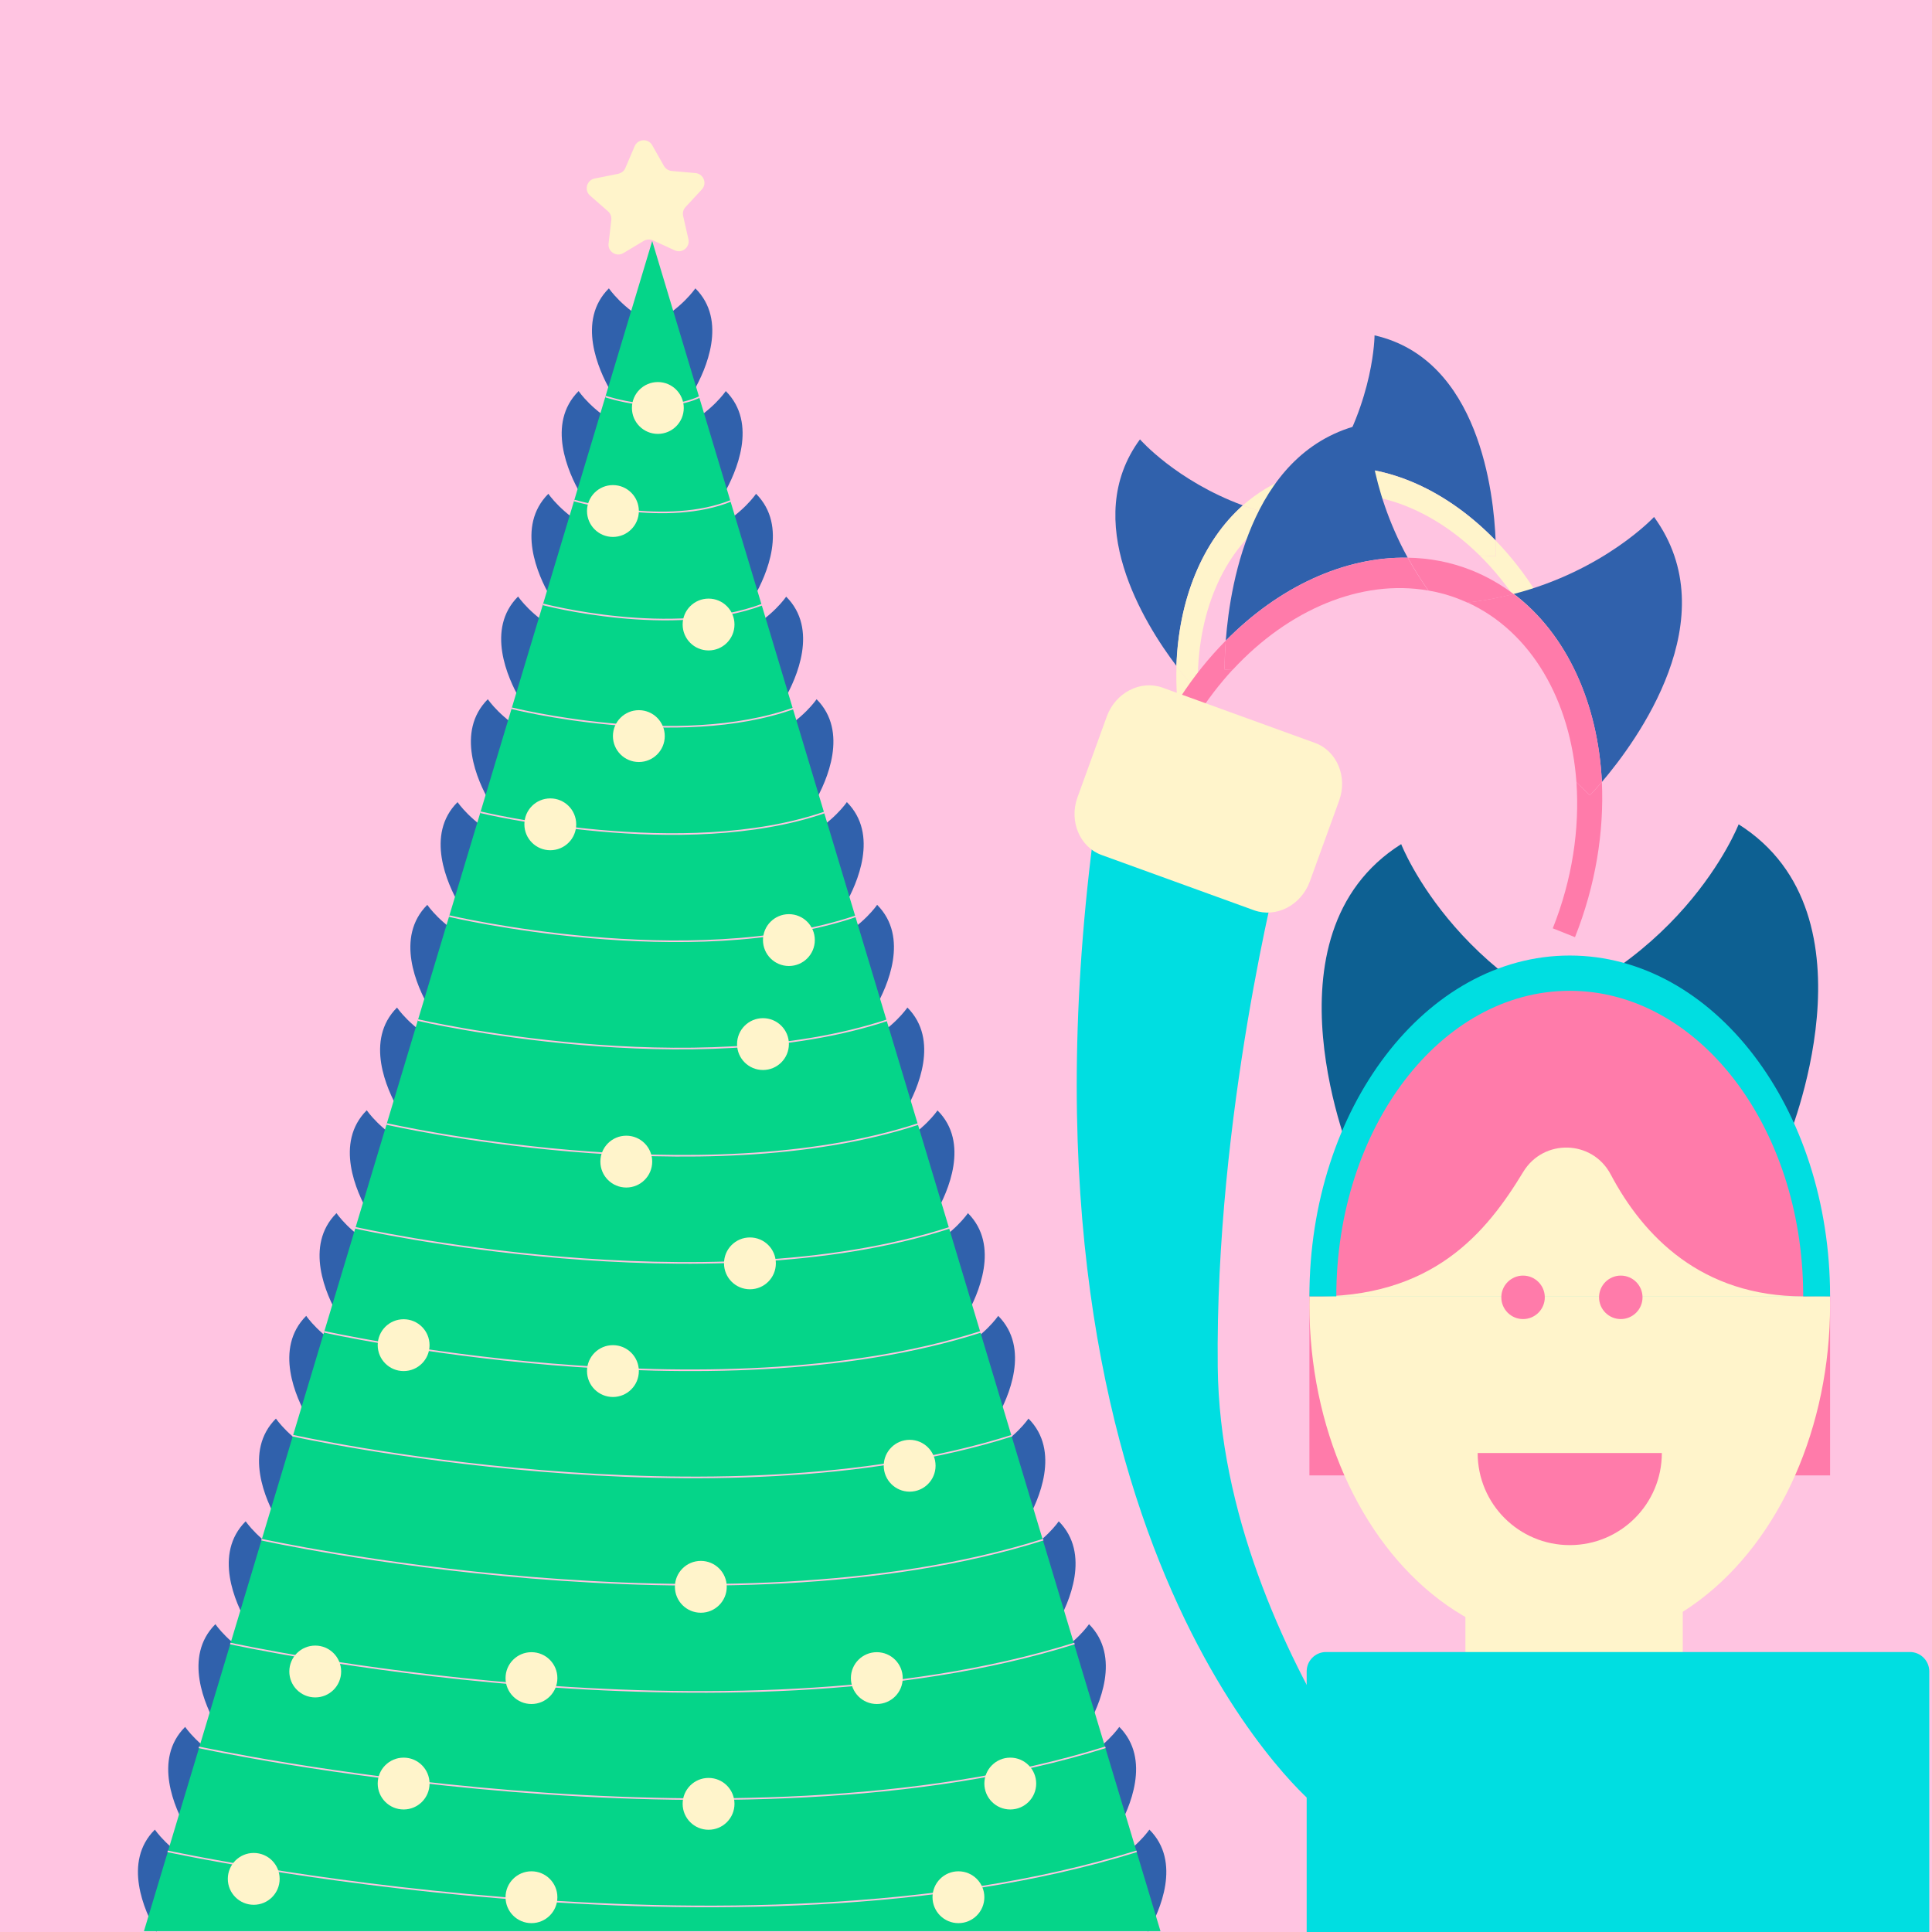 <svg id="efLpCtXGbzP1" xmlns="http://www.w3.org/2000/svg" xmlns:xlink="http://www.w3.org/1999/xlink" viewBox="0 0 1200 1200" shape-rendering="geometricPrecision" text-rendering="geometricPrecision">
<style><![CDATA[
#efLpCtXGbzP69_ts {animation: efLpCtXGbzP69_ts__ts 5000ms linear infinite normal forwards}@keyframes efLpCtXGbzP69_ts__ts { 0% {transform: translate(400.99px,122.598px) scale(1,1)} 30% {transform: translate(400.99px,122.598px) scale(1.379,1.379)} 60% {transform: translate(400.99px,122.598px) scale(1,1)} 100% {transform: translate(400.99px,122.598px) scale(1,1)}} #efLpCtXGbzP69 {animation: efLpCtXGbzP69_c_o 5000ms linear infinite normal forwards}@keyframes efLpCtXGbzP69_c_o { 0% {opacity: 1} 30% {opacity: 1} 60% {opacity: 0} 80% {opacity: 1} 100% {opacity: 1}} #efLpCtXGbzP71 {animation: efLpCtXGbzP71_c_o 5000ms linear infinite normal forwards}@keyframes efLpCtXGbzP71_c_o { 0% {opacity: 1} 20% {opacity: 0} 40% {opacity: 1} 60% {opacity: 0} 80% {opacity: 1} 100% {opacity: 0}} #efLpCtXGbzP95_to {animation: efLpCtXGbzP95_to__to 5000ms linear infinite normal forwards}@keyframes efLpCtXGbzP95_to__to { 0% {transform: translate(856.037px,705.4px)} 20% {transform: translate(758.776px,792.3px)} 40% {transform: translate(856.037px,705.4px)} 60% {transform: translate(758.776px,792.3px)} 80% {transform: translate(876.237px,758.437px)} 100% {transform: translate(758.776px,792.3px)}} #efLpCtXGbzP95_tr {animation: efLpCtXGbzP95_tr__tr 5000ms linear infinite normal forwards}@keyframes efLpCtXGbzP95_tr__tr { 0% {transform: rotate(0deg)} 20% {transform: rotate(-25.751deg)} 40% {transform: rotate(0deg)} 60% {transform: rotate(-37.093deg)} 80% {transform: rotate(0deg)} 100% {transform: rotate(-36.496deg)}} #efLpCtXGbzP134_to {animation: efLpCtXGbzP134_to__to 5000ms linear infinite normal forwards}@keyframes efLpCtXGbzP134_to__to { 0% {transform: translate(976.35px,805.8px)} 14% {transform: translate(929.05px,805.8px)} 30% {transform: translate(976.35px,805.8px)} 46% {transform: translate(1016.35px,805.8px)} 60% {transform: translate(976.35px,805.8px)} 76% {transform: translate(993.22px,791.741px)} 90% {transform: translate(934.01px,791.741px)} 100% {transform: translate(976.35px,805.8px)}}
]]></style>
<defs><filter id="efLpCtXGbzP71-filter" x="-150%" width="400%" y="-150%" height="400%"><feColorMatrix id="efLpCtXGbzP71-filter-hue-rotate-0" type="hueRotate" values="-360" result="result"/></filter></defs><g><rect width="1200" height="1200" rx="0" ry="0" fill="#ffc4e1"/><rect width="323.4" height="111.2" rx="0" ry="0" transform="translate(813.3 805.2)" fill="#ff7baa"/><path d="M1033.2,1076.3h-111c-6.6,0-12-5.4-12-12v-149.8c0-6.6,5.4-12,12-12h111c6.6,0,12,5.4,12,12v149.9c0,6.5-5.4,11.9-12,11.9Z" fill="#fff4cb"/><path d="M1198.3,1200h-386.7v-161.9c0-6.6,5.4-12,12-12h362.7c6.6,0,12,5.4,12,12v161.9Z" fill="#00dee1"/><path d="M840.3,721.5c0,0-59.5-140.7,30-197.2c0,0,36.9,95.2,156.1,125.6.1,0-172.5,65.2-186.1,71.6Z" fill="#0d6092"/><path d="M1109.9,709.2c0,0,59.5-140.7-30-197.2c0,0-36.9,95.2-156.1,125.6-.1,0,172.5,65.2,186.1,71.6Z" fill="#0d6092"/><ellipse rx="161.7" ry="211.7" transform="translate(975 810.4)" fill="#fff4cb"/><g><g><g><path d="M946.1,727.9c12.6-20.8,42.9-20,54.3,1.5c20.3,38.4,56.4,75.8,119.6,75.8c5.3,0,10.9-.3,16.7,0C1132.3,693.5,1061.4,606,975,606s-157.3,87.5-161.7,199.2c76.6,1.6,110-39.7,132.8-77.3Z" fill="#ff7baa"/></g></g></g><path d="M1032.2,902.5c0,31.6-25.6,57.2-57.2,57.2s-57.2-25.6-57.2-57.2" fill="#ff7baa"/><path d="M1136.7,805.2c0-116.9-72.4-211.7-161.7-211.7s-161.7,94.8-161.7,211.7m16.7,0c0-104.8,64.9-189.8,145-189.8c79.7,0,144.4,84.1,145,188.2c0,.5,0,1,0,1.6" fill="#00dee1"/><g><g><path d="M404.5,201c-17.8-9.2-26.3-21.9-26.3-21.9-20.2,20.1-6.4,50.7.9,63.5c3.4-18,12.4-33.2,25.4-41.6Z" fill="#3061ac"/><path d="M360.4,306.5c3.3-18.1,12.4-33.2,25.3-41.7-17.8-9.2-26.3-21.9-26.3-21.9-20.2,20.2-6.4,50.7,1,63.6Z" fill="#3061ac"/><path d="M341.6,370.3c3.3-18.1,12.4-33.2,25.3-41.7-17.8-9.2-26.3-21.9-26.3-21.9-20.2,20.2-6.4,50.8,1,63.6Z" fill="#3061ac"/><path d="M322.8,434.1c3.3-18.1,12.4-33.2,25.3-41.7-17.8-9.2-26.3-21.9-26.3-21.9-20.2,20.2-6.4,50.8,1,63.6Z" fill="#3061ac"/><path d="M304,497.9c3.3-18.1,12.4-33.2,25.3-41.7-17.8-9.2-26.3-21.9-26.3-21.9-20.2,20.2-6.4,50.8,1,63.6Z" fill="#3061ac"/><path d="M285.2,561.8c3.3-18.1,12.4-33.2,25.3-41.7-17.8-9.2-26.3-21.9-26.3-21.9-20.2,20.2-6.4,50.7,1,63.6Z" fill="#3061ac"/><path d="M266.4,625.6c3.3-18.1,12.4-33.2,25.3-41.7-17.8-9.2-26.3-21.9-26.3-21.9-20.2,20.2-6.4,50.8,1,63.6Z" fill="#3061ac"/><path d="M247.6,689.4c3.3-18.1,12.4-33.2,25.3-41.7-17.8-9.2-26.3-21.9-26.3-21.9-20.2,20.2-6.4,50.8,1,63.6Z" fill="#3061ac"/><path d="M228.8,753.2c3.3-18.1,12.4-33.2,25.3-41.7-17.8-9.2-26.3-21.9-26.3-21.9-20.2,20.2-6.4,50.8,1,63.6Z" fill="#3061ac"/><path d="M210,817.1c3.3-18.1,12.4-33.2,25.3-41.7-17.8-9.2-26.3-21.9-26.3-21.9-20.2,20.2-6.4,50.7,1,63.6Z" fill="#3061ac"/><path d="M191.2,880.9c3.3-18.1,12.4-33.2,25.3-41.7-17.8-9.2-26.3-21.9-26.3-21.9-20.2,20.2-6.4,50.8,1,63.6Z" fill="#3061ac"/><path d="M172.4,944.7c3.3-18.1,12.4-33.2,25.3-41.7-17.8-9.2-26.3-21.9-26.3-21.9-20.2,20.2-6.4,50.8,1,63.6Z" fill="#3061ac"/><path d="M153.6,1008.5c3.3-18.1,12.4-33.2,25.3-41.7-17.8-9.2-26.3-21.9-26.3-21.9-20.2,20.2-6.4,50.8,1,63.6Z" fill="#3061ac"/><path d="M134.8,1072.4c3.3-18.1,12.4-33.2,25.3-41.7-17.8-9.2-26.3-21.9-26.3-21.9-20.2,20.2-6.4,50.7,1,63.6Z" fill="#3061ac"/><path d="M116,1136.2c3.3-18.1,12.4-33.2,25.3-41.7-17.8-9.2-26.3-21.9-26.3-21.9-20.2,20.2-6.4,50.7,1,63.6Z" fill="#3061ac"/><path d="M122.5,1158.3c-17.8-9.2-26.3-21.9-26.3-21.9-20.2,20.1-6.4,50.7.9,63.5c3.4-18,12.5-33.1,25.4-41.6Z" fill="#3061ac"/></g><g><path d="M405.6,201c17.8-9.2,26.3-21.9,26.3-21.9c20.2,20.1,6.4,50.7-.9,63.5-3.4-18-12.4-33.2-25.4-41.6Z" fill="#3061ac"/><path d="M449.8,306.5c-3.3-18.1-12.4-33.2-25.3-41.7c17.8-9.2,26.3-21.9,26.3-21.9c20.1,20.2,6.3,50.7-1,63.6Z" fill="#3061ac"/><path d="M468.6,370.3c-3.3-18.1-12.4-33.2-25.3-41.7c17.8-9.2,26.3-21.9,26.3-21.9c20.1,20.2,6.3,50.8-1,63.6Z" fill="#3061ac"/><path d="M487.4,434.1C484,416,475,400.9,462,392.5c17.8-9.2,26.3-21.9,26.3-21.9c20.2,20.1,6.4,50.7-.9,63.5Z" fill="#3061ac"/><path d="M506.2,497.9c-3.3-18.1-12.4-33.2-25.3-41.7c17.8-9.2,26.3-21.9,26.3-21.9c20.1,20.2,6.3,50.8-1,63.6Z" fill="#3061ac"/><path d="M525,561.8c-3.3-18.1-12.4-33.2-25.3-41.7c17.8-9.2,26.3-21.9,26.3-21.9c20.1,20.2,6.3,50.7-1,63.6Z" fill="#3061ac"/><path d="M543.8,625.6c-3.3-18.1-12.4-33.2-25.3-41.7c17.8-9.2,26.3-21.9,26.3-21.9c20.1,20.2,6.3,50.8-1,63.6Z" fill="#3061ac"/><path d="M562.6,689.4c-3.3-18.1-12.4-33.2-25.3-41.7c17.8-9.2,26.3-21.9,26.3-21.9c20.1,20.2,6.3,50.8-1,63.6Z" fill="#3061ac"/><path d="M581.4,753.2C578,735.2,569,720,556,711.6c17.8-9.2,26.3-21.9,26.3-21.9c20.2,20.1,6.4,50.7-.9,63.5Z" fill="#3061ac"/><path d="M600.2,817.1c-3.3-18.1-12.4-33.2-25.3-41.7c17.8-9.2,26.3-21.9,26.3-21.9c20.1,20.2,6.3,50.7-1,63.6Z" fill="#3061ac"/><path d="M619,880.9c-3.3-18.1-12.4-33.2-25.3-41.7c17.8-9.2,26.3-21.9,26.3-21.9c20.1,20.2,6.3,50.8-1,63.6Z" fill="#3061ac"/><path d="M637.8,944.7c-3.3-18.1-12.4-33.2-25.3-41.7c17.8-9.2,26.3-21.9,26.3-21.9c20.1,20.2,6.3,50.8-1,63.6Z" fill="#3061ac"/><path d="M656.6,1008.5c-3.3-18.1-12.4-33.2-25.3-41.7c17.8-9.2,26.3-21.9,26.3-21.9c20.1,20.2,6.3,50.8-1,63.6Z" fill="#3061ac"/><path d="M675.4,1072.4c-3.3-18.1-12.4-33.2-25.3-41.7c17.8-9.2,26.3-21.9,26.3-21.9c20.1,20.2,6.3,50.7-1,63.6Z" fill="#3061ac"/><path d="M694.2,1136.2c-3.3-18.1-12.4-33.2-25.3-41.7c17.8-9.2,26.3-21.9,26.3-21.9c20.1,20.2,6.3,50.7-1,63.6Z" fill="#3061ac"/><path d="M687.6,1158.3c17.8-9.2,26.3-21.9,26.3-21.9c20.2,20.1,6.4,50.7-.9,63.5-3.4-18-12.4-33.1-25.4-41.6Z" fill="#3061ac"/></g><g><polygon points="405.1,149.7 89.4,1199.5 720.8,1199.5" fill="#05d589"/><g><path d="M104.1,1149.9c0,0,354.3,77,601.9,0" fill="none" stroke="#ffc4e1" stroke-miterlimit="10"/><path d="M123.5,1085.3c0,0,331.5,72.4,563.1,0" fill="none" stroke="#ffc4e1" stroke-miterlimit="10"/><path d="M143,1020.8c0,0,308.7,67.7,524.4,0" fill="none" stroke="#ffc4e1" stroke-miterlimit="10"/><path d="M162.4,956.3c0,0,285.8,63.1,485.6,0" fill="none" stroke="#ffc4e1" stroke-miterlimit="10"/><path d="M181.8,891.7c0,0,263,58.4,446.8,0" fill="none" stroke="#ffc4e1" stroke-miterlimit="10"/><path d="M201.3,827.2c0,0,240.2,53.8,408,0" fill="none" stroke="#ffc4e1" stroke-miterlimit="10"/><path d="M220.7,762.6c0,0,217.4,49.1,369.2,0" fill="none" stroke="#ffc4e1" stroke-miterlimit="10"/><path d="M240.1,698.1c0,0,194.5,44.5,330.4,0" fill="none" stroke="#ffc4e1" stroke-miterlimit="10"/><path d="M259.6,633.6c0,0,171.7,39.8,291.7,0" fill="none" stroke="#ffc4e1" stroke-miterlimit="10"/><path d="M279,569c0,0,148.9,35.2,252.9,0" fill="none" stroke="#ffc4e1" stroke-miterlimit="10"/><path d="M298.4,504.5c0,0,126,30.5,214.1,0" fill="none" stroke="#ffc4e1" stroke-miterlimit="10"/><path d="M317.8,439.9c0,0,103.2,25.9,175.3,0" fill="none" stroke="#ffc4e1" stroke-miterlimit="10"/><path d="M337.3,375.4c0,0,80.4,21.2,136.5,0" fill="none" stroke="#ffc4e1" stroke-miterlimit="10"/><path d="M356.7,310.9c0,0,57.5,16.6,97.7,0" fill="none" stroke="#ffc4e1" stroke-miterlimit="10"/><path d="M376.1,246.3c0,0,34.7,11.9,59,0" fill="none" stroke="#ffc4e1" stroke-miterlimit="10"/></g></g></g></g><g id="efLpCtXGbzP69_ts" transform="translate(400.99,122.598) scale(1,1)"><g id="efLpCtXGbzP69" transform="translate(-400.99,-122.598)"><path d="M388.4,104.4l5.8-13.6c2-4.6,8.4-5,10.9-.6l7.3,12.9c1,1.7,2.8,2.9,4.8,3.1l14.8,1.3c5,.5,7.4,6.5,3.9,10.2l-10.1,10.9c-1.4,1.5-1.9,3.5-1.5,5.5l3.3,14.5c1.1,4.9-3.9,9-8.5,6.9l-13.5-6.2c-1.8-.8-3.9-.7-5.7.3l-12.7,7.6c-4.3,2.6-9.8-.9-9.2-5.9l1.7-14.7c.2-2-.5-4-2-5.3l-11.2-9.8c-3.8-3.3-2.1-9.6,2.8-10.6l14.5-2.9c2.2-.5,3.9-1.8,4.6-3.6Z" fill="#fff4cb"/></g></g><g id="efLpCtXGbzP71" filter="url(#efLpCtXGbzP71-filter)"><g><circle r="16.1" transform="translate(408.6 253.4)" fill="#fff4cb"/><circle r="16.1" transform="translate(380.7 317.4)" fill="#fff4cb"/><circle r="16.1" transform="translate(440.1 387.9)" fill="#fff4cb"/><circle r="16.1" transform="translate(396.8 457.2)" fill="#fff4cb"/><circle r="16.1" transform="translate(341.8 512)" fill="#fff4cb"/><circle r="16.1" transform="translate(490 583.9)" fill="#fff4cb"/><circle r="16.1" transform="translate(473.9 648.5)" fill="#fff4cb"/><circle r="16.1" transform="translate(389 721.5)" fill="#fff4cb"/><circle r="16.1" transform="translate(465.8 784.7)" fill="#fff4cb"/><circle r="16.1" transform="translate(250.7 835.5)" fill="#fff4cb"/><circle r="16.1" transform="translate(380.7 851.6)" fill="#fff4cb"/><circle r="16.1" transform="translate(565 910.4)" fill="#fff4cb"/><circle r="16.1" transform="translate(435.3 985.6)" fill="#fff4cb"/><circle r="16.1" transform="translate(544.6 1042.3)" fill="#fff4cb"/><circle r="16.1" transform="translate(330.1 1042.3)" fill="#fff4cb"/><circle r="16.1" transform="translate(195.8 1038.2)" fill="#fff4cb"/><circle r="16.1" transform="translate(627.5 1107.8)" fill="#fff4cb"/><circle r="16.1" transform="translate(440.1 1120.4)" fill="#fff4cb"/><circle r="16.1" transform="translate(250.7 1107.8)" fill="#fff4cb"/><circle r="16.1" transform="translate(157.6 1167)" fill="#fff4cb"/><circle r="16.1" transform="translate(330.1 1178.4)" fill="#fff4cb"/><circle r="16.1" transform="translate(595.3 1178.4)" fill="#fff4cb"/></g></g><g id="efLpCtXGbzP95_to" transform="translate(856.037,705.4)"><g id="efLpCtXGbzP95_tr" transform="rotate(0)"><g transform="translate(-854.082,-702.9)"><g><g><g><path d="M770,311.4c-41.5-15.3-63.9-41-63.9-41-37.2,50.5,2.7,114.4,22.7,140.8c1.3-41.1,15.9-77.3,41.2-99.8Z" fill="#3061ac"/></g><g><path d="M927,333.2c-1.1-28.9-10-112.6-75.2-127.4c0,0-.1,39.8-27.1,82.2c35.2-2.7,72.4,14.3,102.3,45.2Z" fill="#3061ac"/></g><g><g><g><path d="M927,333.2c.2,6.1.1,9.8.1,9.8-1.4-.1-4.9-.3-10-.5c18,17.8,33.3,41.1,43.5,68.4l11.9-4.4c-10.8-29-26.7-53.9-45.5-73.3Z" fill="#fff4cb"/></g><g><path d="M805.5,309.7c1.4-.5,2.8-.9,4.1-1.4c5.8-6.7,10.7-13.5,15-20.2-8.5.7-16.9,2.5-25.1,5.5-11,4.1-20.8,10.2-29.5,17.8c6.2,2.3,12.8,4.3,19.9,6c4.9-3.1,10-5.7,15.6-7.7Z" fill="#fff4cb"/></g><g><path d="M738.8,423.4c0,0-4.2-4.5-10-12.3-.9,25.8,3.5,53.5,13.7,80.9l11.9-4.4c-8.5-22.8-12.4-45.7-12.4-67.4-1.6,1.5-2.7,2.6-3.2,3.2Z" fill="#fff4cb"/></g><g><path d="M742,420.3c.1-44.6,17.4-83.5,47.9-102.9-7.1-1.7-13.7-3.7-19.9-6-25.3,22.5-39.9,58.7-41.3,99.8c5.9,7.7,10,12.3,10,12.3.6-.7,1.7-1.8,3.3-3.2Z" fill="#fff4cb"/></g><g><path d="M917.1,342.5c5,.2,8.5.3,10,.5c0,0,.1-3.7-.1-9.8-29.9-30.9-67-47.9-102.4-45.1-4.3,6.7-9.2,13.5-15,20.2c35.8-11.2,75.9,3,107.5,34.2Z" fill="#fff4cb"/></g></g></g></g></g><g><path d="M909.4,371.8c-1.5-.7-3.1-1.4-4.7-2-6.4-2.5-13-4.4-19.6-5.5c2.1,2.9,4.3,5.9,6.7,8.8c6.1-.2,12-.7,17.6-1.3Z" fill="none"/><path d="M872.4,343.9c-24.6-44.8-24.3-83.7-24.3-83.7-71.5,13.5-85.9,97.7-88.7,135.2c32.8-33.3,73.6-52.3,113-51.5Z" fill="#3061ac"/><path d="M993,483.2c21.3-25,78.1-101.8,32.4-164.6c0,0-30.8,33.2-87.1,47.8c32.9,25,52.3,67.9,54.7,116.8Z" fill="#3061ac"/><g><g><g><path d="M993,483.2c-4.5,5.3-7.5,8.3-7.5,8.3-1.1-1.2-4.1-4.1-8.3-8.1c2,28.8-2.5,60.1-14.7,90.7l13.8,5.5c12.9-32.5,18.1-65.6,16.7-96.4Z" fill="#ff7baa"/></g><g><path d="M904.8,369.8c1.6.6,3.1,1.3,4.7,2c10.2-1.2,19.8-3,28.7-5.3-8-6-16.7-11-26.2-14.8-12.8-5.1-26.1-7.6-39.5-7.8c3.7,6.7,7.9,13.5,12.8,20.4c6.5,1.1,13.1,2.9,19.5,5.5Z" fill="#ff7baa"/></g><g><path d="M758.7,413.4c0,0-.2-7,.7-18-20.7,20.9-38.2,47.4-50.4,78.2l13.8,5.5c10.1-25.6,24.4-47.8,41.1-65.9-2.5.1-4.3.1-5.2.2Z" fill="#ff7baa"/></g><g><path d="M763.9,413.3c34.5-37.2,79.6-56.3,121.3-49-4.9-6.9-9.1-13.7-12.8-20.4-39.4-.7-80.2,18.3-113,51.6-.8,11-.7,18-.7,18c.9-.2,2.7-.2,5.2-.2Z" fill="#ff7baa"/></g><g><path d="M977.2,483.4c4.3,4,7.2,6.9,8.3,8.1c0,0,2.9-3,7.5-8.3-2.3-48.9-21.7-91.8-54.8-116.8-8.9,2.3-18.5,4.2-28.7,5.3c39.9,18.3,64.1,61.2,67.7,111.7Z" fill="#ff7baa"/></g></g></g></g><g transform="translate(0 0)"><g transform="translate(0 0)"><path d="M679.8,497.3l113,37.4c0,0-40.114,155.314-38.4,311.9.981,89.645,39.932,175.437,77.249,236.2l-18.778,34.112C812.871,1116.912,615.2,950.5,679.8,497.3Z" fill="#00dee1"/></g></g><path d="M777,562.9l-94.6-34.3c-13.7-4.9-20.5-21.1-15.1-35.9l18.2-50.2c5.4-14.8,20.9-22.8,34.6-17.9l94.6,34.3c13.7,4.9,20.5,21.1,15.1,35.9L811.6,545c-5.4,14.8-20.9,22.8-34.6,17.9Z" fill="#fff4cb"/></g></g></g><g id="efLpCtXGbzP134_to" transform="translate(976.35,805.8)"><g transform="translate(-976.35,-805.8)"><circle r="13.5" transform="translate(946 805.8)" fill="#ff7baa"/><circle r="13.5" transform="translate(1006.7 805.8)" fill="#ff7baa"/></g></g></svg>
